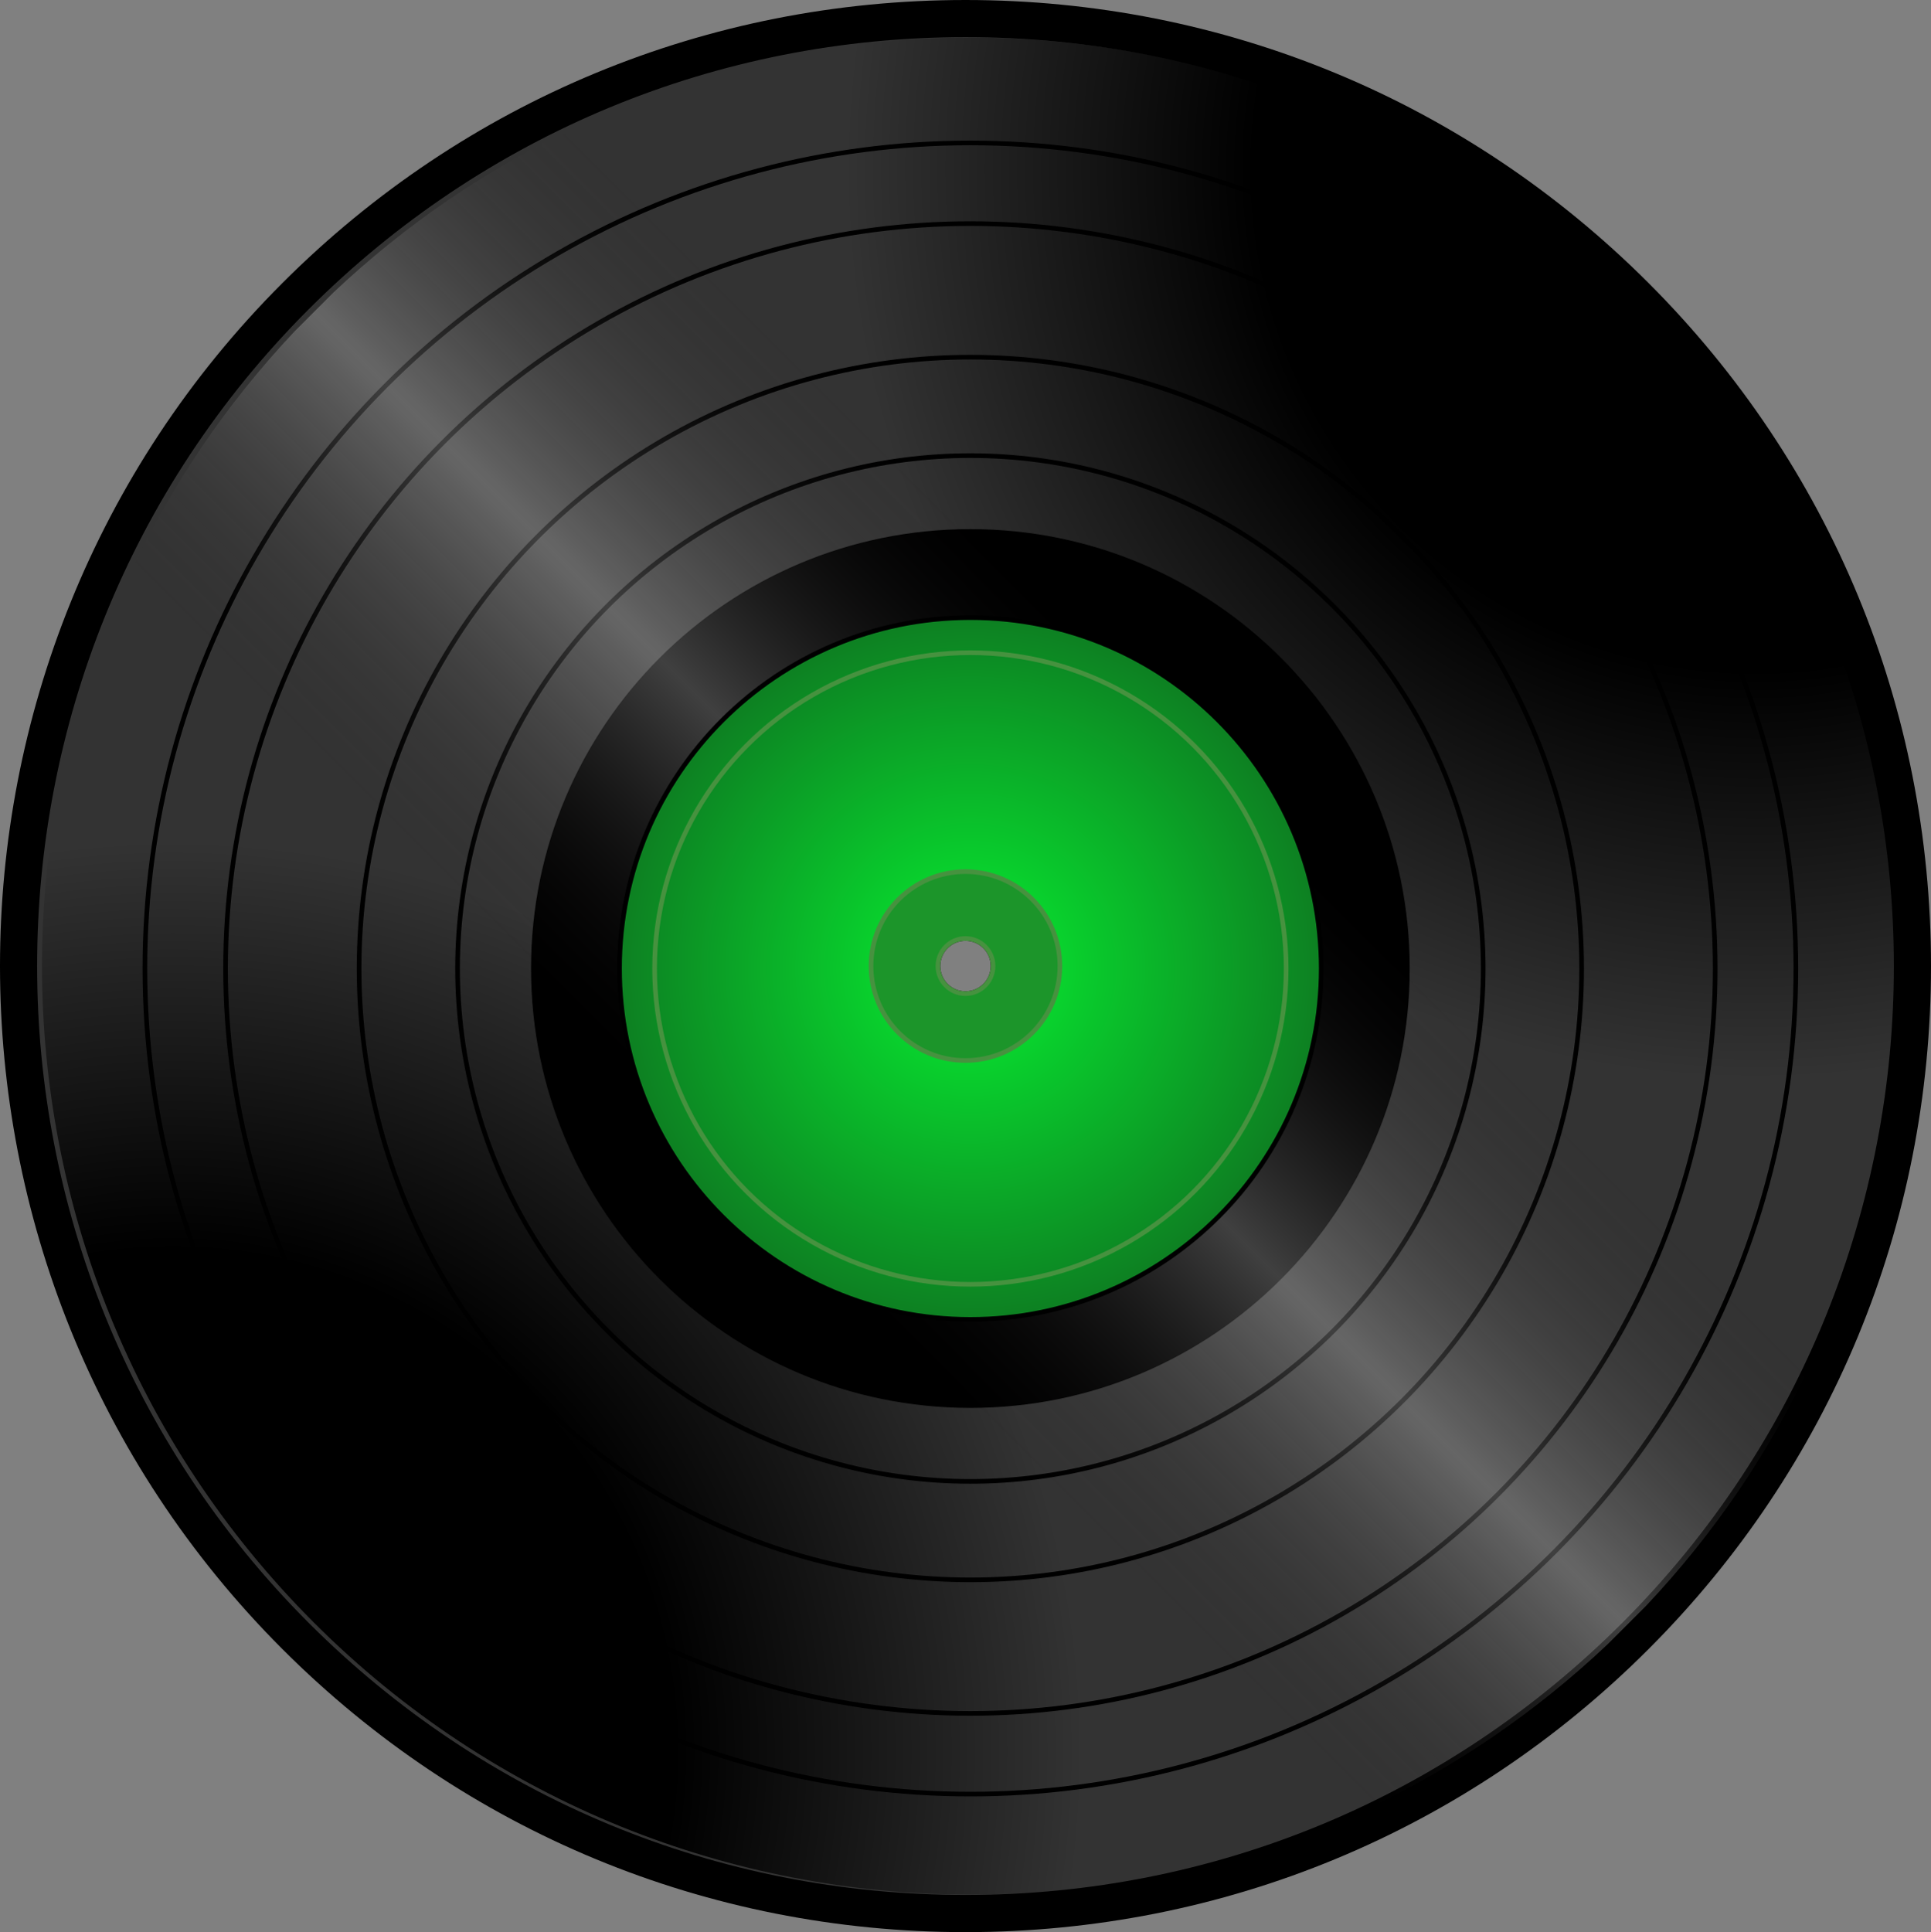 <?xml version="1.0" encoding="UTF-8" standalone="no"?>
<svg
   xmlns:dc="http://purl.org/dc/elements/1.1/"
   xmlns:cc="http://creativecommons.org/ns#"
   xmlns:rdf="http://www.w3.org/1999/02/22-rdf-syntax-ns#"
   xmlns:svg="http://www.w3.org/2000/svg"
   xmlns="http://www.w3.org/2000/svg"
   xmlns:xlink="http://www.w3.org/1999/xlink"
   xmlns:sodipodi="http://sodipodi.sourceforge.net/DTD/sodipodi-0.dtd"
   xmlns:inkscape="http://www.inkscape.org/namespaces/inkscape"
   version="1.1"
   x="0px"
   y="0px"
   width="207.997"
   height="208.094"
   viewBox="0 0 207.997 208.094"
   id="svg2"
   inkscape:version="0.48.2 r9819"
   sodipodi:docname="newReleases.svg">
  <rect x="0" y="0" width="207.997" height="208.094" fill="#808080" stroke="none"/>
  <defs
     id="defs340">
    <radialGradient
       gradientUnits="userSpaceOnUse"
       gradientTransform="matrix(0.707,0.707,0.707,-0.707,-605.102,-430.1)"
       r="98.153"
       cy="311.597"
       cx="953.862"
       id="SVGID_5_">
      <stop
         id="stop183"
         stop-color="#000"
         offset="0.55" />
      <stop
         id="stop185"
         stop-opacity="0"
         stop-color="#000"
         offset="1" />
    </radialGradient>
    <radialGradient
       gradientUnits="userSpaceOnUse"
       gradientTransform="matrix(0.707,0.707,-0.707,0.707,-458.199,-577.002)"
       r="98.153"
       cy="137.321"
       cx="953.863"
       id="SVGID_6_">
      <stop
         id="stop190"
         stop-color="#000"
         offset="0.55" />
      <stop
         id="stop192"
         stop-opacity="0"
         stop-color="#000"
         offset="1" />
    </radialGradient>
    <linearGradient
       gradientTransform="matrix(1,0,0,-1,-55.96,-6.66)"
       y2="-92.744"
       x2="285.01"
       y1="-140.846"
       x1="236.909"
       gradientUnits="userSpaceOnUse"
       id="SVGID_7_">
      <stop
         id="stop207"
         stop-opacity="0"
         stop-color="#231F20"
         offset="0" />
      <stop
         id="stop209"
         stop-opacity="0.25"
         stop-color="#FFF"
         offset="0.5" />
      <stop
         id="stop211"
         stop-opacity="0"
         stop-color="#231F20"
         offset="1" />
    </linearGradient>
    <radialGradient
       gradientUnits="userSpaceOnUse"
       r="37.793"
       cy="110.132"
       cx="205"
       id="SVGID_8_">
      <stop
         id="stop216"
         stop-color="#29ABE2"
         offset="0"
         style="stop-color:#07ef31;stop-opacity:1;" />
      <stop
         id="stop218"
         stop-color="#0071BC"
         offset="1"
         style="stop-color:#0d8022;stop-opacity:1;" />
    </radialGradient>
    <radialGradient
       inkscape:collect="always"
       xlink:href="#SVGID_8_"
       id="radialGradient3391"
       gradientUnits="userSpaceOnUse"
       cx="205"
       cy="110.132"
       r="37.793"
       gradientTransform="translate(-100.476,-5.821)" />
    <linearGradient
       inkscape:collect="always"
       xlink:href="#SVGID_7_"
       id="linearGradient3394"
       gradientUnits="userSpaceOnUse"
       gradientTransform="matrix(1,0,0,-1,-156.436,-12.481)"
       x1="236.909"
       y1="-140.846"
       x2="285.01"
       y2="-92.744" />
    <radialGradient
       inkscape:collect="always"
       xlink:href="#SVGID_6_"
       id="radialGradient3402"
       gradientUnits="userSpaceOnUse"
       gradientTransform="matrix(0.707,0.707,-0.707,0.707,-558.675,-582.823)"
       cx="953.863"
       cy="137.321"
       r="98.153" />
    <radialGradient
       inkscape:collect="always"
       xlink:href="#SVGID_5_"
       id="radialGradient3405"
       gradientUnits="userSpaceOnUse"
       gradientTransform="matrix(0.707,0.707,0.707,-0.707,-705.577,-435.921)"
       cx="953.862"
       cy="311.597"
       r="98.153" />
  </defs>
  <sodipodi:namedview
     pagecolor="#ffffff"
     bordercolor="#666666"
     borderopacity="1"
     objecttolerance="10"
     gridtolerance="10"
     guidetolerance="10"
     inkscape:pageopacity="0"
     inkscape:pageshadow="2"
     inkscape:window-width="1920"
     inkscape:window-height="1017"
     id="namedview338"
     showgrid="false"
     fit-margin-top="0"
     fit-margin-left="0"
     fit-margin-right="0"
     fit-margin-bottom="0"
     inkscape:zoom="2.5809397"
     inkscape:cx="82.204705"
     inkscape:cy="110.54834"
     inkscape:window-x="-8"
     inkscape:window-y="-8"
     inkscape:window-maximized="1"
     inkscape:current-layer="svg2" />
  <title
     id="title4">Wikitracks Vinyl</title>
  <g
     id="g176"
     transform="translate(-100.476,-5.821)">
    <path
       style="fill:#333333"
       inkscape:connector-curvature="0"
       id="path178"
       d="M 276.63,37.709 C 257.356,18.436 231.729,7.821 204.473,7.821 c -27.258,0 -52.884,10.615 -72.158,29.89 -39.788,39.786 -39.788,104.525 0,144.314 19.274,19.274 44.9,29.889 72.158,29.889 27.256,0 52.883,-10.614 72.157,-29.889 19.245,-19.244 29.845,-44.871 29.845,-72.158 0,-27.288 -10.6,-52.914 -29.845,-72.158 z m -72.157,75.127 c -1.639,0 -2.968,-1.328 -2.968,-2.968 0,-1.639 1.329,-2.968 2.968,-2.968 1.64,0 2.969,1.329 2.969,2.968 -0.001,1.64 -1.33,2.968 -2.969,2.968 z" />
    <path
       inkscape:connector-curvature="0"
       id="path180"
       d="m 204.473,9.821 c 26.723,0 51.846,10.407 70.743,29.303 39.011,39.008 39.011,102.478 0,141.487 -18.897,18.896 -44.021,29.303 -70.743,29.303 -26.725,0 -51.848,-10.406 -70.744,-29.303 -39.008,-39.01 -39.008,-102.479 0,-141.486 18.896,-18.896 44.019,-29.304 70.744,-29.304 m 0,-4 c -27.791,0 -53.919,10.823 -73.572,30.475 -40.567,40.566 -40.567,106.575 0,147.144 19.651,19.651 45.779,30.475 73.572,30.475 27.791,0 53.92,-10.822 73.571,-30.475 19.623,-19.623 30.429,-45.752 30.429,-73.572 0,-27.822 -10.806,-53.95 -30.429,-73.572 C 258.391,16.644 232.264,5.821 204.473,5.821 l 0,0 z" />
  </g>
  <path
     inkscape:connector-curvature="0"
     style="fill:url(#radialGradient3405)"
     id="path187"
     d="m 175.235,33.337 c -39.053,-39.053 -102.369,-39.053 -141.421,0 l 141.421,141.421 c 39.053,-39.054 39.053,-102.369 0,-141.421 z" />
  <path
     inkscape:connector-curvature="0"
     style="fill:url(#radialGradient3402)"
     id="path194"
     d="m 33.812,174.759 c -39.052,-39.053 -39.051,-102.37 0.002,-141.422 l 141.421,141.421 c -39.053,39.053 -102.369,39.053 -141.423,10e-4 z" />
  <circle
     style="fill:none;stroke:#000000;stroke-width:0.5"
     sodipodi:ry="88.917999"
     sodipodi:rx="88.917999"
     sodipodi:cy="110.132"
     sodipodi:cx="205"
     id="circle196"
     r="88.918"
     cy="110.132"
     cx="205"
     transform="translate(-100.476,-5.821)" />
  <circle
     style="fill:none;stroke:#000000;stroke-width:0.5"
     sodipodi:ry="80.228996"
     sodipodi:rx="80.228996"
     sodipodi:cy="110.132"
     sodipodi:cx="205"
     id="circle198"
     r="80.229"
     cy="110.132"
     cx="205"
     transform="translate(-100.476,-5.821)" />
  <circle
     style="fill:none;stroke:#000000;stroke-width:0.5"
     sodipodi:ry="65.844002"
     sodipodi:rx="65.844002"
     sodipodi:cy="110.132"
     sodipodi:cx="204.99899"
     id="circle200"
     r="65.844"
     cy="110.132"
     cx="204.999"
     transform="translate(-100.476,-5.821)" />
  <circle
     style="fill:none;stroke:#000000;stroke-width:0.5"
     sodipodi:ry="55.240002"
     sodipodi:rx="55.240002"
     sodipodi:cy="110.132"
     sodipodi:cx="205"
     id="circle202"
     r="55.24"
     cy="110.132"
     cx="205"
     transform="translate(-100.476,-5.821)" />
  <path
     inkscape:connector-curvature="0"
     id="path204"
     d="m 104.524,56.987 c -26.137,0 -47.324,21.188 -47.324,47.324 0,26.137 21.188,47.324 47.324,47.324 26.136,0 47.324,-21.188 47.324,-47.324 0,-26.136 -21.187,-47.324 -47.324,-47.324 z m -0.527,50.028 c -1.639,0 -2.968,-1.328 -2.968,-2.968 0,-1.639 1.329,-2.968 2.968,-2.968 1.64,0 2.969,1.329 2.969,2.968 -0.001,1.64 -1.33,2.968 -2.969,2.968 z" />
  <path
     inkscape:connector-curvature="0"
     style="fill:url(#linearGradient3394)"
     id="path213"
     d="m 62.004,13.694 c -9.493,4.462 -18.299,10.45 -26.12,17.836 l -4.143,4.144 c -7.471,7.916 -13.404,16.762 -17.798,26.155 l 133.096,133.102 c 9.491,-4.461 18.299,-10.445 26.117,-17.829 l 4.158,-4.157 c 7.468,-7.914 13.396,-16.758 17.791,-26.146 L 62.004,13.694 z m 41.993,93.321 c -1.639,0 -2.968,-1.328 -2.968,-2.968 0,-1.639 1.329,-2.968 2.968,-2.968 1.64,0 2.969,1.329 2.969,2.968 -0.001,1.64 -1.33,2.968 -2.969,2.968 z" />
  <path
     inkscape:connector-curvature="0"
     style="fill:url(#radialGradient3391);stroke:#000000;stroke-width:0.5"
     id="path220"
     d="m 104.524,66.518 c -20.873,0 -37.793,16.921 -37.793,37.793 0,20.872 16.92,37.793 37.793,37.793 20.873,0 37.793,-16.921 37.793,-37.793 0,-20.872 -16.92,-37.793 -37.793,-37.793 z m -0.527,40.497 c -1.639,0 -2.968,-1.328 -2.968,-2.968 0,-1.639 1.329,-2.968 2.968,-2.968 1.64,0 2.969,1.329 2.969,2.968 -0.001,1.64 -1.33,2.968 -2.969,2.968 z" />
  <circle
     style="fill:none;stroke:#46923f;stroke-width:0.5;stroke-opacity:1"
     sodipodi:ry="34.014"
     sodipodi:rx="34.014"
     sodipodi:cy="110.132"
     sodipodi:cx="205"
     id="circle334"
     r="34.014"
     cy="110.132"
     cx="205"
     transform="translate(-100.476,-5.821)" />
  <path
     style="fill:#1c952a;fill-opacity:1;stroke:#46923f;stroke-width:0.5;stroke-opacity:1"
     inkscape:connector-curvature="0"
     id="path336"
     d="m 103.995,93.875 c -5.617,0 -10.172,4.554 -10.172,10.172 0,5.618 4.555,10.172 10.172,10.172 5.618,0 10.172,-4.554 10.172,-10.172 0,-5.618 -4.554,-10.172 -10.172,-10.172 z m 0.002,13.14 c -1.639,0 -2.968,-1.328 -2.968,-2.968 0,-1.639 1.329,-2.968 2.968,-2.968 1.64,0 2.969,1.329 2.969,2.968 -0.001,1.64 -1.33,2.968 -2.969,2.968 z" />
</svg>
